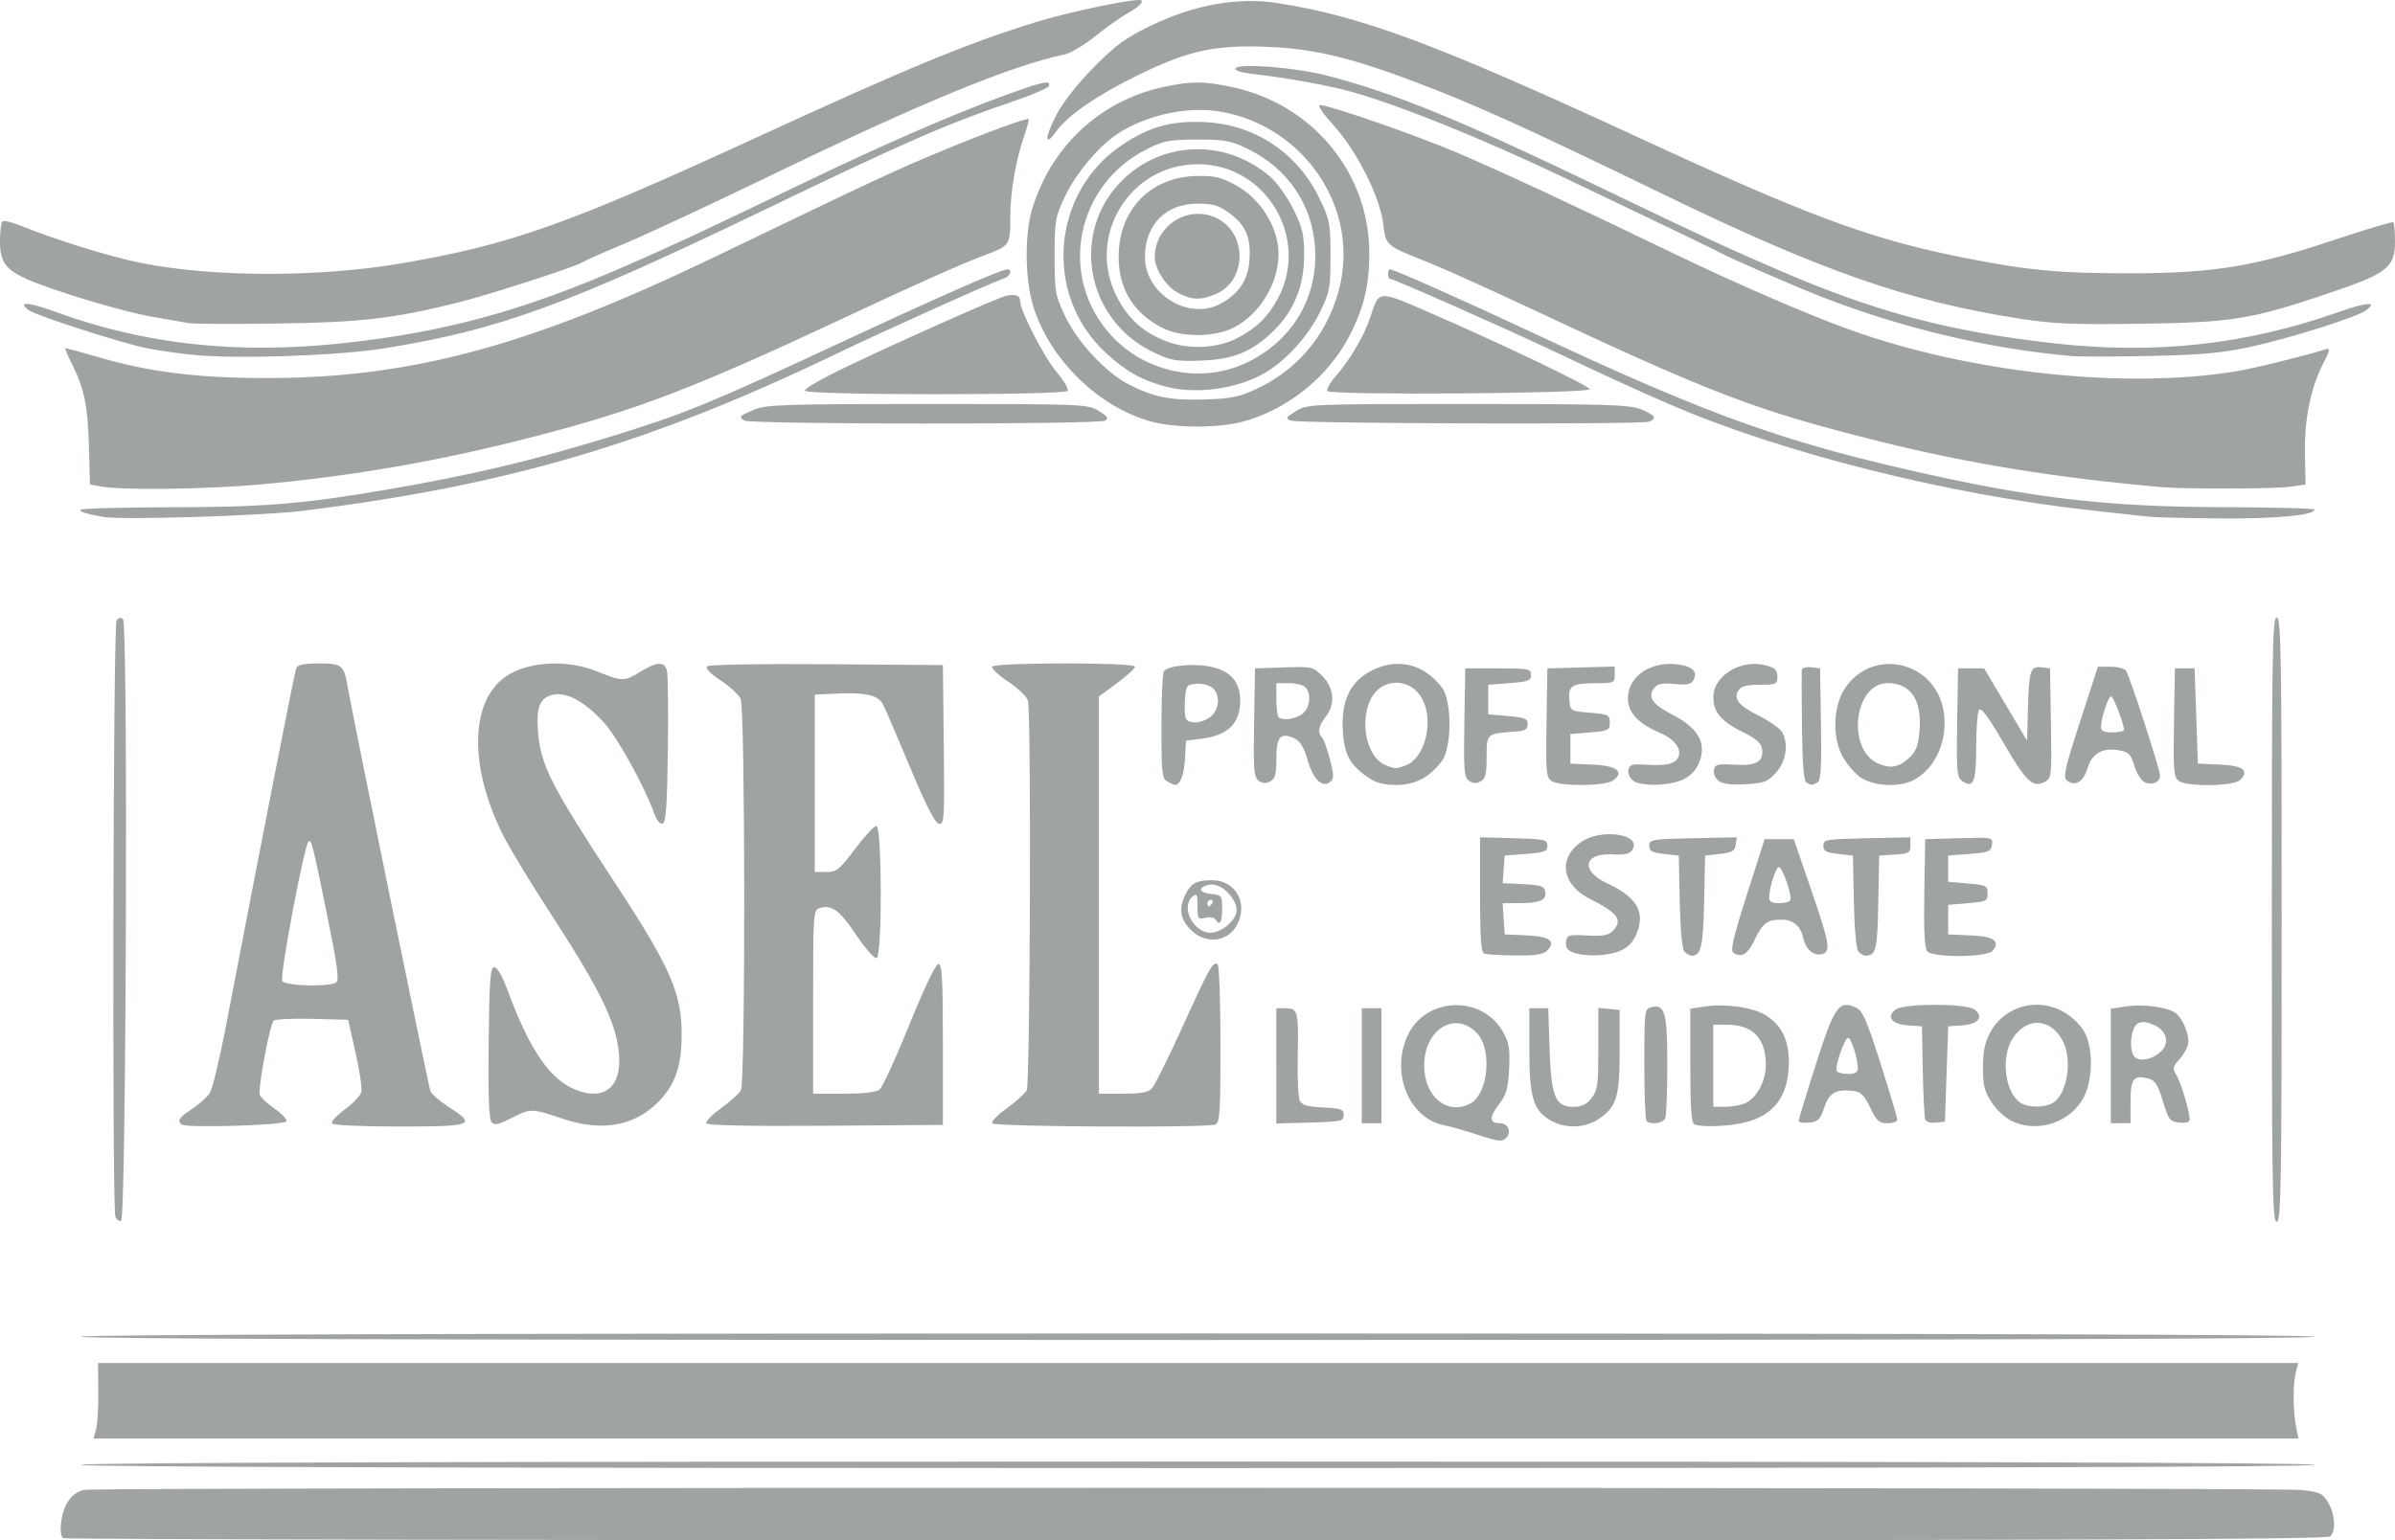 <?xml version="1.0" encoding="UTF-8" standalone="no"?>
<!-- Created with Inkscape (http://www.inkscape.org/) -->

<svg
   xmlns:dc="http://purl.org/dc/elements/1.1/"
   xmlns:cc="http://creativecommons.org/ns#"
   xmlns:rdf="http://www.w3.org/1999/02/22-rdf-syntax-ns#"
   xmlns:svg="http://www.w3.org/2000/svg"
   xmlns="http://www.w3.org/2000/svg"
   xmlns:sodipodi="http://sodipodi.sourceforge.net/DTD/sodipodi-0.dtd"
   xmlns:inkscape="http://www.inkscape.org/namespaces/inkscape"
   id="svg5802"
   version="1.1"
   inkscape:version="0.91 r13725"
   width="729"
   height="469"
   viewBox="0 0 729 469"
   sodipodi:docname="asel.svg">
  <defs
     id="defs5806" />
  <sodipodi:namedview
     pagecolor="#ffffff"
     bordercolor="#666666"
     borderopacity="1"
     objecttolerance="10"
     gridtolerance="10"
     guidetolerance="10"
     inkscape:pageopacity="0"
     inkscape:pageshadow="2"
     inkscape:window-width="1920"
     inkscape:window-height="1017"
     id="namedview5804"
     showgrid="false"
     fit-margin-top="0"
     fit-margin-left="0"
     fit-margin-right="0"
     fit-margin-bottom="0"
     inkscape:zoom="0.5"
     inkscape:cx="1157.5803"
     inkscape:cy="301.86947"
     inkscape:window-x="-8"
     inkscape:window-y="-8"
     inkscape:window-maximized="1"
     inkscape:current-layer="svg5802" />
  <path
     style="fill:#a0a3a4"
     d="m 19.167,468.333 c -1.376,-1.376 -0.594,-7.715 1.338,-10.841 1.318,-2.133 3.074,-3.458 5.125,-3.868 4.174,-0.835 666.84,-0.806 674.832,0.03 5.605,0.586 6.451,0.976 8.143,3.75 2.141,3.511 2.482,8.61 0.696,10.396 -0.929,0.929 -79.007,1.2 -345.333,1.2 -189.273,0 -344.433,-0.3 -344.8,-0.667 z M 24.5,446 c 0,-0.665 114,-1 340,-1 226,0 340,0.335 340,1 0,0.665 -114,1 -340,1 -226,0 -340,-0.335 -340,-1 z m 4.731,-10.75 c 0.423,-1.512 0.732,-6.688 0.687,-11.5 l -0.083,-8.75 334.852,0 334.852,0 -0.712,2.75 c -0.918,3.544 -0.902,11.711 0.033,16.5 l 0.732,3.75 -335.564,0 -335.564,0 0.769,-2.75 z M 24.5,407 c 0,-0.665 114,-1 340,-1 226,0 340,0.335 340,1 0,0.665 -114,1 -340,1 -226,0 -340,-0.335 -340,-1 z M 35.123,370.461 c -1.038,-2.704 -0.696,-179.798 0.35,-181.452 0.657,-1.039 1.261,-1.174 1.99,-0.445 1.535,1.535 0.951,182.631 -0.59,183.145 -0.62,0.207 -1.407,-0.355 -1.75,-1.248 z M 691.5,280 c 0,-81.111 0.178,-92 1.5,-92 1.322,0 1.5,10.889 1.5,92 0,81.111 -0.178,92 -1.5,92 -1.322,0 -1.5,-10.889 -1.5,-92 z m -241.5,65.586 c -3.85,-1.276 -8.5,-2.6 -10.334,-2.944 -10.717,-2.009 -16.436,-15.844 -11.26,-27.24 5.405,-11.903 22.669,-12.62 29.082,-1.209 1.864,3.316 2.164,5.132 1.856,11.225 -0.308,6.091 -0.82,7.863 -3.161,10.932 -2.959,3.879 -2.831,5.651 0.407,5.651 2.518,0 3.604,2.738 1.796,4.53 -1.177,1.167 -2.444,1.025 -8.387,-0.944 z m -2.445,-9.615 c 5.44,-2.911 6.724,-16.383 2.037,-21.372 -6.595,-7.02 -16.092,-1.234 -16.092,9.804 0,9.539 7.032,15.326 14.055,11.568 z m -392.364,6.387 c -1.273,-1.273 -0.714,-2.077 3.285,-4.723 2.187,-1.447 4.619,-3.644 5.406,-4.883 0.786,-1.239 3.025,-10.577 4.975,-20.752 10.362,-54.074 20.784,-107.203 21.287,-108.512 0.422,-1.101 2.223,-1.488 6.929,-1.488 6.999,0 7.657,0.527 8.731,7 1.243,7.495 24.599,121.597 25.218,123.203 0.361,0.937 2.867,3.121 5.568,4.854 8.573,5.501 7.456,5.943 -15.03,5.943 -11.487,0 -20.189,-0.402 -20.527,-0.948 -0.322,-0.521 1.447,-2.434 3.932,-4.25 2.485,-1.816 4.744,-4.202 5.022,-5.302 0.277,-1.1 -0.516,-6.5 -1.762,-12 l -2.267,-10 -10.893,-0.285 c -5.991,-0.157 -11.278,0.099 -11.748,0.57 -1.224,1.224 -4.895,20.846 -4.226,22.589 0.308,0.802 2.34,2.692 4.516,4.2 2.176,1.508 3.793,3.233 3.593,3.834 -0.406,1.222 -30.833,2.125 -32.008,0.95 z m 47.101,-43.208 c 1.026,-0.651 0.456,-4.922 -2.762,-20.735 -4.343,-21.333 -4.77,-23.008 -5.641,-22.136 -1.352,1.352 -8.714,40.429 -7.978,42.347 0.593,1.545 14.092,1.977 16.382,0.524 z m 47.285,42.443 c -0.767,-0.924 -1.031,-8.494 -0.846,-24.218 0.227,-19.291 0.498,-22.875 1.733,-22.875 0.908,0 2.51,2.835 4.221,7.469 6.103,16.533 11.942,25.524 18.873,29.06 8.744,4.461 14.949,1.174 14.938,-7.914 -0.012,-9.933 -4.806,-20.242 -20.919,-44.983 -5.957,-9.147 -12.451,-19.862 -14.43,-23.811 -10.972,-21.887 -10.014,-42.515 2.288,-49.247 6.948,-3.802 17.697,-4.086 26.184,-0.69 7.946,3.179 8.364,3.182 13.383,0.09 4.982,-3.069 7.3,-3.133 8.013,-0.224 0.303,1.238 0.424,12.113 0.269,24.167 -0.218,16.89 -0.581,22.017 -1.582,22.35 -0.769,0.256 -1.787,-0.933 -2.495,-2.917 -2.987,-8.365 -11.113,-23.087 -15.337,-27.785 -5.671,-6.308 -11.351,-9.447 -15.458,-8.545 -4.123,0.906 -5.246,3.661 -4.641,11.394 0.786,10.048 4.04,16.421 23.529,46.087 16.631,25.315 20.166,33.334 20.189,45.807 0.017,8.862 -1.637,14.422 -5.7,19.169 -7.433,8.684 -17.785,10.932 -30.56,6.637 -9.509,-3.197 -9.64,-3.198 -15.666,-0.144 -4.011,2.032 -5.068,2.231 -5.986,1.125 z m 65.448,0.448 c -0.335,-0.541 1.671,-2.622 4.458,-4.624 2.786,-2.002 5.505,-4.46 6.042,-5.462 1.388,-2.594 1.313,-116.126 -0.079,-119.157 -0.58,-1.263 -3.332,-3.797 -6.116,-5.631 -3.115,-2.052 -4.704,-3.691 -4.132,-4.263 0.547,-0.547 15.503,-0.821 36.366,-0.666 l 35.437,0.263 0.268,24.327 c 0.25,22.71 0.152,24.304 -1.482,23.99 -1.217,-0.234 -3.904,-5.509 -8.828,-17.327 -3.893,-9.344 -7.619,-17.983 -8.28,-19.197 -1.45,-2.662 -5.376,-3.521 -14.178,-3.102 l -6.5,0.309 0,27 0,27 3.496,0 c 3.161,0 3.999,-0.67 8.749,-7 2.89,-3.85 5.817,-7 6.504,-7 1.749,0 1.819,39.644 0.071,40.226 -0.649,0.216 -3.452,-2.976 -6.231,-7.093 -5.107,-7.568 -7.452,-9.288 -11.09,-8.133 -1.937,0.615 -2,1.513 -2,28.567 l 0,27.933 9.309,0 c 5.925,0 9.892,-0.454 10.914,-1.25 0.883,-0.688 4.967,-9.575 9.077,-19.75 4.568,-11.31 8.002,-18.5 8.836,-18.5 1.115,0 1.364,4.471 1.364,24.5 l 0,24.5 -35.683,0.263 c -22.623,0.166 -35.906,-0.098 -36.292,-0.722 z m 86.992,-0.013 c -0.33,-0.534 1.679,-2.61 4.465,-4.611 2.786,-2.002 5.505,-4.46 6.042,-5.462 1.048,-1.958 1.396,-114.786 0.366,-118.627 -0.32,-1.195 -3.031,-3.798 -6.024,-5.785 -2.993,-1.987 -5.173,-4.047 -4.845,-4.578 0.803,-1.3 43.478,-1.296 43.478,0.003 0,0.533 -2.475,2.797 -5.5,5.032 l -5.5,4.063 0,60.468 0,60.468 7.345,0 c 5.74,0 7.682,-0.382 8.889,-1.75 0.849,-0.963 5.017,-9.4 9.262,-18.75 8.141,-17.933 9.194,-19.81 10.617,-18.93 0.488,0.301 0.887,11.273 0.887,24.382 0,20.811 -0.201,23.911 -1.582,24.441 -2.717,1.042 -67.245,0.696 -67.901,-0.365 z m 169.672,-1.054 c -5.05,-3.079 -6.19,-7.028 -6.19,-21.442 l 0,-12.532 2.879,0 2.879,0 0.411,12.356 c 0.487,14.638 1.728,17.644 7.281,17.644 2.487,0 3.963,-0.71 5.477,-2.635 1.844,-2.345 2.073,-4.004 2.073,-15.063 l 0,-12.428 3.25,0.313 3.25,0.313 -0.008,12.5 c -0.009,14.118 -0.904,17.02 -6.39,20.713 -4.3,2.895 -10.418,3.002 -14.912,0.262 z m 44.06,1.363 c -0.933,-0.376 -1.25,-4.911 -1.25,-17.86 l 0,-17.355 4.506,-0.676 c 6.161,-0.924 14.47,0.252 18.319,2.593 4.891,2.974 7.167,7.494 7.171,14.242 0.007,10.486 -4.601,16.609 -14.016,18.629 -5.201,1.115 -12.499,1.327 -14.73,0.427 z m 15.184,-6.313 c 3.582,-1.362 6.557,-6.68 6.562,-11.728 0.007,-8.205 -3.968,-12.297 -11.947,-12.297 l -4.05,0 0,12.5 0,12.5 3.435,0 c 1.889,0 4.589,-0.439 6,-0.975 z m 82.016,5.568 c -4.112,-1.791 -8.226,-6.879 -9.031,-11.169 -0.363,-1.934 -0.459,-5.939 -0.213,-8.898 1.331,-16.046 20.508,-21.286 30.171,-8.244 3.216,4.341 3.438,14.877 0.436,20.718 -3.866,7.521 -13.592,10.978 -21.363,7.593 z m 11.7,-5.674 c 4.747,-2.541 6.386,-13.887 2.845,-19.694 -3.838,-6.294 -10.573,-6.409 -14.746,-0.25 -3.907,5.766 -2.495,17.036 2.5,19.945 2.312,1.346 6.884,1.346 9.4,-3.8e-4 z M 388.5,324.535 l 0,-17.535 2.883,0 c 3.693,0 3.917,0.935 3.623,15.115 -0.13,6.262 0.158,12.151 0.639,13.088 0.653,1.272 2.454,1.778 7.115,2 5.474,0.261 6.24,0.543 6.24,2.297 0,1.851 -0.762,2.021 -10.25,2.285 l -10.25,0.285 0,-17.535 z M 414.5,324.5 l 0,-17.5 3,0 3,0 0,17.5 0,17.5 -3,0 -3,0 0,-17.5 z m 86.667,16.833 c -0.367,-0.367 -0.667,-8.189 -0.667,-17.383 0,-15.924 0.096,-16.742 2.018,-17.244 4.259,-1.114 4.982,1.397 4.982,17.284 0,8.166 -0.273,15.559 -0.607,16.429 -0.604,1.573 -4.453,2.188 -5.726,0.915 z m 46.315,-0.02 c -0.01,-0.447 2.338,-8.18 5.217,-17.184 5.68,-17.762 7.049,-19.705 12.22,-17.349 2.025,0.923 3.246,3.7 7.5,17.061 2.795,8.777 5.081,16.453 5.081,17.058 0,0.605 -1.341,1.1 -2.981,1.1 -2.571,0 -3.293,-0.653 -5.25,-4.75 -1.827,-3.823 -2.829,-4.814 -5.14,-5.078 -5.356,-0.612 -7.366,0.538 -8.872,5.076 -1.222,3.682 -1.836,4.294 -4.584,4.565 -1.745,0.172 -3.181,-0.053 -3.191,-0.5 z m 18.013,-16.063 c -0.009,-2.909 -2.03,-9.25 -2.947,-9.25 -1.108,0 -4.182,8.972 -3.47,10.125 0.297,0.481 1.864,0.875 3.482,0.875 2.136,0 2.939,-0.479 2.935,-1.75 z m 20.511,15.567 c -0.266,-0.724 -0.601,-7.392 -0.744,-14.817 l -0.261,-13.5 -4.304,-0.31 c -4.912,-0.354 -6.654,-2.65 -3.667,-4.834 2.573,-1.881 21.37,-1.881 23.943,0 2.987,2.184 1.245,4.481 -3.667,4.834 L 593,312.5 l -0.5,14.5 -0.5,14.5 -2.756,0.317 c -1.615,0.186 -2.956,-0.228 -3.239,-1 z m 56.494,-16.256 0,-17.439 4.546,-0.682 c 4.948,-0.742 11.563,0.012 14.664,1.672 2.553,1.366 5.06,7.434 4.219,10.211 -0.362,1.197 -1.604,3.208 -2.758,4.469 -1.853,2.024 -1.939,2.548 -0.735,4.477 1.369,2.193 4.029,11.085 4.052,13.544 0.008,0.873 -1.036,1.208 -3.112,1 -2.888,-0.29 -3.268,-0.784 -5.033,-6.553 -1.538,-5.028 -2.387,-6.359 -4.374,-6.858 -4.596,-1.153 -5.469,-0.025 -5.469,7.066 l 0,6.531 -3,0 -3,0 0,-17.439 z m 15.381,-4.533 c 2.663,-2.613 1.488,-6.425 -2.487,-8.072 -2.196,-0.91 -3.618,-0.992 -4.763,-0.275 -2.023,1.266 -2.705,7.923 -1.02,9.953 1.517,1.828 5.572,1.041 8.27,-1.606 z M 451.75,290.338 c -0.933,-0.376 -1.25,-4.93 -1.25,-17.956 l 0,-17.452 10.25,0.285 c 9.488,0.264 10.25,0.434 10.25,2.285 0,1.744 -0.833,2.064 -6.5,2.5 l -6.5,0.5 -0.305,4.201 -0.305,4.201 6.295,0.299 c 5.233,0.249 6.356,0.616 6.653,2.179 0.503,2.639 -1.507,3.587 -7.643,3.605 l -5.305,0.015 0.305,4.75 0.305,4.75 6.66,0.294 c 7.108,0.313 9.097,1.807 6.226,4.677 -1.138,1.138 -3.621,1.509 -9.708,1.45 -4.498,-0.043 -8.741,-0.306 -9.429,-0.583 z m 26.93,-0.395 c -1.644,-0.659 -2.227,-1.588 -2,-3.187 0.299,-2.104 0.732,-2.233 6.409,-1.917 4.67,0.26 6.476,-0.048 7.75,-1.321 3.275,-3.275 1.691,-5.522 -6.944,-9.848 -8.594,-4.305 -9.754,-12.49 -2.465,-17.402 6.102,-4.112 18.319,-2.24 15.492,2.374 -0.838,1.367 -2.19,1.7 -6.074,1.494 -8.912,-0.473 -9.875,5.005 -1.56,8.87 9.028,4.197 11.608,8.717 8.805,15.426 -1.052,2.518 -2.6,4.091 -5.025,5.104 -3.905,1.631 -10.845,1.828 -14.388,0.407 z m 33.972,-0.26 c -0.642,-0.774 -1.208,-7.062 -1.372,-15.25 L 511,260.5 l -4.5,-0.5 c -3.667,-0.407 -4.5,-0.87 -4.5,-2.5 0,-1.886 0.76,-2.016 13.323,-2.28 l 13.323,-0.28 -0.323,2.28 c -0.269,1.895 -1.083,2.364 -4.823,2.78 l -4.5,0.5 -0.279,13.933 c -0.272,13.572 -0.945,16.567 -3.721,16.567 -0.69,0 -1.747,-0.593 -2.348,-1.317 z m 15.019,0.458 c -1.059,-0.682 -0.233,-4.296 4.056,-17.749 l 5.386,-16.892 4.444,0 4.444,0 5.154,15 c 5.638,16.408 6.127,18.986 3.773,19.889 -2.463,0.945 -5.202,-1.084 -5.928,-4.391 -0.906,-4.124 -3.045,-6.001 -6.821,-5.983 -4.292,0.021 -5.65,1.052 -8.096,6.147 -2.103,4.381 -3.98,5.545 -6.412,3.978 z m 17.252,-16.016 c 0.713,-1.153 -2.362,-10.125 -3.47,-10.125 -0.918,0 -2.938,6.341 -2.947,9.25 -0.004,1.271 0.799,1.75 2.935,1.75 1.618,0 3.184,-0.394 3.482,-0.875 z m 20.729,15.558 c -0.642,-0.774 -1.208,-7.062 -1.372,-15.25 L 564,260.5 l -4.5,-0.5 c -3.667,-0.407 -4.5,-0.87 -4.5,-2.5 0,-1.885 0.76,-2.016 13.25,-2.279 l 13.25,-0.279 0,2.474 c 0,2.242 -0.445,2.503 -4.75,2.779 l -4.75,0.305 -0.279,14.459 c -0.275,14.271 -0.686,15.983 -3.849,16.026 -0.62,0.008 -1.619,-0.577 -2.221,-1.302 z m 20.945,-0.066 c -0.787,-0.948 -1.061,-6.529 -0.872,-17.75 L 586,255.5 l 10.324,-0.286 c 10.252,-0.284 10.322,-0.27 10,2 -0.291,2.051 -0.991,2.337 -6.824,2.786 l -6.5,0.5 0,4 0,4 6,0.5 c 5.6,0.467 6,0.667 6,3 0,2.333 -0.4,2.533 -6,3 l -6,0.5 0,4.5 0,4.5 6.799,0.297 c 7.148,0.312 9.165,1.734 6.69,4.716 -1.697,2.044 -18.21,2.131 -19.892,0.104 z M 362.423,283.077 c -3.267,-3.267 -3.715,-6.645 -1.46,-11.005 1.668,-3.226 3.326,-4.072 7.984,-4.072 6.738,0 10.721,6.27 8.047,12.669 -2.544,6.089 -9.706,7.272 -14.571,2.408 z m 11.431,-1.529 c 3.017,-2.796 3.325,-5.134 1.095,-8.318 -2.086,-2.978 -5.101,-4.476 -7.486,-3.718 -3,0.952 -2.339,2.325 1.288,2.675 3.108,0.3 3.25,0.5 3.25,4.562 0,4.175 -0.731,5.305 -2.05,3.17 -0.367,-0.595 -1.744,-0.811 -3.059,-0.481 -2.233,0.56 -2.391,0.326 -2.391,-3.541 0,-3.568 -0.208,-3.969 -1.5,-2.897 -3.748,3.111 0.217,11 5.528,11 1.474,0 3.87,-1.104 5.326,-2.452 z m -4.854,-6.548 c 0.34,-0.55 0.141,-1 -0.441,-1 -0.582,0 -1.059,0.45 -1.059,1 0,0.55 0.198,1 0.441,1 0.243,0 0.719,-0.45 1.059,-1 z m -13.75,-37.08 c -1.55,-0.903 -1.748,-2.812 -1.735,-16.72 0.008,-8.635 0.346,-16.194 0.75,-16.798 1.137,-1.7 8.469,-2.485 13.841,-1.481 6.328,1.182 9.394,4.581 9.394,10.412 0,6.998 -3.739,10.619 -12,11.621 l -4.5,0.546 -0.31,5.47 c -0.283,5.002 -1.461,8.078 -3.063,8 -0.345,-0.017 -1.415,-0.489 -2.378,-1.05 z m 13.264,-19.73 c 2.78,-2.251 2.973,-6.994 0.361,-8.906 -1.031,-0.755 -3.225,-1.24 -4.875,-1.078 -2.774,0.272 -3.024,0.623 -3.313,4.658 -0.172,2.4 -0.074,4.988 0.219,5.75 0.75,1.956 4.959,1.721 7.609,-0.425 z m 14.598,19.516 c -1.456,-1.065 -1.63,-3.278 -1.388,-17.711 l 0.276,-16.494 8.787,-0.289 c 8.574,-0.282 8.859,-0.218 11.75,2.673 3.579,3.579 3.967,8.57 0.963,12.389 -2.172,2.761 -2.521,4.789 -1.08,6.277 0.506,0.522 1.584,3.521 2.396,6.664 1.227,4.748 1.251,5.901 0.144,6.819 -2.417,2.006 -5.202,-0.635 -6.927,-6.57 -1.156,-3.978 -2.288,-5.851 -4.008,-6.635 -4.258,-1.94 -5.524,-0.541 -5.524,6.104 0,4.824 -0.364,6.191 -1.862,6.993 -1.297,0.694 -2.366,0.627 -3.526,-0.22 z m 13.165,-20.262 c 2.449,-1.715 3.012,-6.254 1.023,-8.243 -0.66,-0.66 -2.91,-1.2 -5,-1.2 l -3.8,0 0,4.833 c 0,2.658 0.3,5.133 0.667,5.5 1.172,1.172 4.818,0.716 7.111,-0.89 z m 20.212,19.307 c -5.662,-3.853 -7.391,-7.086 -7.772,-14.532 -0.461,-9.006 2.315,-14.706 8.782,-18.033 7.845,-4.037 16.023,-2.053 21.438,5.2 3.021,4.046 3.002,18.2 -0.03,22.292 -3.678,4.964 -8.158,7.323 -13.908,7.323 -3.751,0 -6.128,-0.628 -8.51,-2.25 z m 11.445,-3.725 c 5.772,-2.195 8.563,-13.262 5.055,-20.045 -3.664,-7.085 -13.015,-6.755 -16.074,0.568 -3.064,7.334 -0.596,17.237 4.841,19.423 2.959,1.19 3.185,1.192 6.178,0.054 z m 19.178,4.681 c -1.456,-1.065 -1.63,-3.278 -1.388,-17.711 l 0.276,-16.494 10,0 c 9.333,0 10,0.133 10,2 0,1.744 -0.833,2.064 -6.5,2.5 l -6.5,0.5 0,4.5 0,4.5 6,0.5 c 5.167,0.431 6,0.778 6,2.5 0,1.622 -0.756,2.05 -4,2.267 -8.508,0.567 -8.5,0.56 -8.5,7.717 0,5.263 -0.342,6.629 -1.862,7.442 -1.297,0.694 -2.366,0.627 -3.526,-0.22 z m 25.053,0.039 c -1.523,-1.114 -1.686,-3.118 -1.441,-17.75 l 0.276,-16.494 10.25,-0.285 10.25,-0.285 0,2.535 c 0,2.418 -0.266,2.536 -5.75,2.55 -7.252,0.019 -8.484,0.796 -8.074,5.09 0.323,3.382 0.347,3.397 6.324,3.895 5.6,0.467 6,0.667 6,3 0,2.333 -0.4,2.533 -6,3 l -6,0.5 0,4.5 0,4.5 6.799,0.297 c 7.387,0.322 9.785,2.206 6.172,4.848 -2.41,1.762 -16.431,1.837 -18.806,0.1 z m 24.917,-0.061 c -0.995,-0.728 -1.628,-2.181 -1.416,-3.25 0.331,-1.668 1.094,-1.888 5.548,-1.597 6.049,0.394 8.873,-0.319 9.689,-2.447 0.987,-2.571 -1.313,-5.422 -5.992,-7.427 -6.28,-2.692 -9.412,-6.114 -9.412,-10.282 0,-6.757 6.958,-11.486 15.261,-10.372 4.454,0.597 6.063,2.218 4.711,4.745 -0.699,1.307 -1.919,1.562 -5.719,1.197 -3.581,-0.344 -5.165,-0.061 -6.124,1.095 -2.296,2.766 -0.793,5.064 5.378,8.225 7.786,3.988 10.465,8.568 8.331,14.242 -0.933,2.481 -2.525,4.26 -4.862,5.436 -4.105,2.065 -12.826,2.312 -15.393,0.435 z m 26.059,0.078 c -1.033,-0.775 -1.69,-2.253 -1.48,-3.328 0.334,-1.703 1.099,-1.894 6.414,-1.597 6.661,0.372 8.838,-0.94 8.251,-4.971 -0.23,-1.58 -1.937,-3.039 -5.765,-4.929 -6.667,-3.291 -9.061,-6.099 -9.061,-10.625 0,-6.743 8.641,-11.852 16.32,-9.649 2.461,0.706 3.18,1.466 3.18,3.365 0,2.299 -0.338,2.454 -5.38,2.463 -3.852,0.007 -5.672,0.468 -6.409,1.623 -1.696,2.661 -0.124,4.649 6.206,7.844 3.304,1.668 6.475,3.905 7.046,4.972 1.988,3.714 1.223,8.832 -1.83,12.249 -2.557,2.862 -3.56,3.252 -9.25,3.594 -4.413,0.265 -6.955,-0.046 -8.241,-1.01 z m 26.691,0.465 c -0.798,-0.508 -1.221,-5.802 -1.338,-16.735 -0.094,-8.796 -0.131,-16.584 -0.083,-17.308 0.055,-0.832 1.1,-1.2 2.838,-1 l 2.75,0.316 0.275,16.926 c 0.209,12.871 -0.03,17.119 -1,17.735 -1.57,0.997 -1.968,1.004 -3.442,0.066 z m 16.565,-1.485 c -1.869,-1.242 -4.443,-4.279 -5.721,-6.75 -3.053,-5.903 -2.616,-15.246 0.96,-20.529 8.393,-12.402 27.136,-8.215 29.901,6.679 1.624,8.749 -2.249,17.847 -9.108,21.394 -4.363,2.256 -12.013,1.877 -16.033,-0.794 z m 15.035,-6.3 c 1.892,-1.83 2.528,-3.661 2.859,-8.237 0.667,-9.223 -2.744,-14.204 -9.726,-14.204 -10.234,0 -12.597,20.276 -2.853,24.485 3.895,1.683 6.415,1.153 9.72,-2.044 z m 15.638,7.234 c -1.404,-1.027 -1.586,-3.41 -1.347,-17.681 L 596,203.5 l 3.967,0 3.967,0 6.533,11 6.533,11 0.25,-9 c 0.347,-12.52 0.704,-13.697 4.035,-13.313 l 2.715,0.313 0.274,16.702 c 0.262,15.989 0.186,16.749 -1.788,17.805 -3.7,1.98 -5.723,0.103 -12.545,-11.645 -4.729,-8.144 -6.958,-11.154 -7.559,-10.206 -0.468,0.739 -0.859,5.908 -0.867,11.487 -0.016,10.654 -0.892,12.63 -4.444,10.033 z m 32.069,-0.032 c -1.243,-0.979 -0.669,-3.559 3.985,-17.894 l 5.438,-16.75 3.909,0 c 2.15,0 4.257,0.562 4.683,1.25 1.222,1.976 10.327,30.068 10.336,31.893 0.011,2.097 -2.62,3.126 -4.888,1.912 -0.963,-0.516 -2.293,-2.746 -2.956,-4.956 -1.012,-3.378 -1.719,-4.116 -4.436,-4.625 -5.152,-0.966 -8.425,0.839 -9.792,5.4 -1.26,4.204 -3.796,5.727 -6.279,3.771 z M 646.5,222.178 c 0,-1.808 -3.237,-10.178 -3.936,-10.178 -0.833,0 -3.064,6.819 -3.064,9.366 0,1.201 0.928,1.634 3.5,1.634 1.925,0 3.5,-0.37 3.5,-0.822 z m 16.665,15.566 c -1.523,-1.114 -1.686,-3.118 -1.441,-17.75 L 662,203.5 l 3,0 3,0 0.5,14.5 0.5,14.5 6.66,0.294 c 7.108,0.313 9.097,1.807 6.226,4.677 -1.944,1.944 -16.152,2.152 -18.721,0.273 z M 31.5,157.4 c -5.543,-1.019 -7,-1.471 -6.999,-2.169 3.3e-4,-0.402 12.488,-0.754 27.75,-0.781 28.463,-0.051 40.167,-1.019 65.881,-5.447 25.421,-4.377 43.1,-8.546 66.368,-15.649 23.421,-7.15 30.837,-10.172 72,-29.342 29.701,-13.832 48.324,-22.011 50.116,-22.011 1.587,0 0.928,2.047 -0.866,2.69 -4.878,1.749 -36.796,16.124 -51.653,23.263 C 197.557,135.12 153.993,147.912 92,155.549 c -12.342,1.52 -55.171,2.831 -60.5,1.851 z m 622.5,-0.074 c -1.65,-0.206 -9.3,-1.053 -17,-1.882 -43.549,-4.691 -94.886,-17.596 -129,-32.428 -10.791,-4.692 -15.92,-7.044 -36,-16.511 -15.263,-7.196 -47.609,-21.505 -48.611,-21.505 -0.489,0 -0.889,-0.675 -0.889,-1.5 0,-0.825 0.254,-1.5 0.564,-1.5 1.197,0 21.948,9.227 44.436,19.758 53.886,25.234 76.638,33.31 121.5,43.13 32.086,7.023 54.192,9.438 87.249,9.532 15.537,0.044 28.249,0.38 28.25,0.747 0.003,1.722 -11.774,2.819 -28.798,2.683 C 665.415,157.768 655.65,157.532 654,157.326 Z m -623.307,-9.208 -3.307,-0.618 -0.334,-12 c -0.34,-12.218 -1.491,-17.54 -5.485,-25.369 -1.159,-2.272 -1.883,-4.131 -1.608,-4.131 0.275,0 5.187,1.354 10.915,3.01 14.608,4.221 29.238,6.04 49.096,6.103 44.642,0.143 80.757,-9.538 137.53,-36.866 50.576,-24.345 54.209,-26.041 69,-32.213 13.017,-5.432 26.12,-10.247 26.594,-9.773 0.175,0.175 -0.38,2.325 -1.232,4.778 -2.69,7.746 -4.327,17.201 -4.345,25.089 -0.02,8.614 -0.075,8.696 -8.017,11.658 -6.81,2.54 -20.235,8.535 -42.968,19.185 C 211.161,118.228 193.818,124.865 162.5,132.957 c -28.453,7.351 -54.284,11.875 -82.937,14.524 -16.218,1.499 -42.433,1.841 -48.87,0.638 z M 658,148.317 c -31.295,-2.714 -58.867,-7.172 -85.5,-13.822 -37.869,-9.456 -50.749,-14.351 -106.061,-40.308 -12.959,-6.081 -27.079,-12.454 -31.378,-14.162 -13.41,-5.327 -13.229,-5.175 -14.008,-11.738 -0.981,-8.27 -7.989,-22.258 -15.049,-30.036 -3.37,-3.713 -5.062,-6.25 -4.169,-6.25 2.833,0 29.16,9.144 41.664,14.472 13.363,5.693 34.837,15.69 65.5,30.492 19.246,9.291 41.309,18.856 54.027,23.421 36.624,13.148 83.529,18.214 117.473,12.689 5.41,-0.881 20.186,-4.5 27.311,-6.691 1.593,-0.49 1.501,0.055 -0.762,4.521 -3.797,7.493 -5.692,17.038 -5.46,27.497 l 0.202,9.099 -4.395,0.676 C 692.954,148.859 665.385,148.957 658,148.317 Z M 350.605,128.417 c -16.115,-4.334 -31.094,-18.932 -36.119,-35.201 -2.477,-8.021 -2.658,-21.565 -0.39,-29.285 5.636,-19.189 20.824,-33.37 40.118,-37.459 8.546,-1.811 12.049,-1.805 20.787,0.038 24.267,5.118 41.535,25.778 41.78,49.989 0.102,10.07 -1.561,17.143 -6.075,25.842 -6.515,12.556 -19.054,22.56 -32.747,26.126 -7.287,1.898 -20.195,1.874 -27.354,-0.051 z m 32.266,-10.21 c 12.951,-6.06 22.217,-17.918 25.206,-32.254 4.954,-23.757 -11.644,-47.497 -36.296,-51.915 -9.934,-1.78 -22.217,0.766 -31.28,6.483 -5.748,3.626 -12.922,12.093 -16.315,19.256 -3.006,6.345 -3.185,7.371 -3.185,18.223 0,10.879 0.174,11.867 3.222,18.302 3.71,7.833 12.449,17.209 19.324,20.732 7.598,3.894 12.812,4.934 23.067,4.598 8.28,-0.271 10.533,-0.745 16.259,-3.425 z m -28.371,-0.581 c -7.276,-2.003 -11.909,-4.648 -17.964,-10.253 -19.037,-17.625 -16.528,-48.862 5.084,-63.294 8.347,-5.574 15.143,-7.421 25.334,-6.886 15.267,0.801 28.217,9.558 34.853,23.566 2.965,6.26 3.192,7.49 3.177,17.241 -0.015,9.746 -0.245,10.969 -3.197,17.031 -3.5,7.188 -10.312,14.727 -16.673,18.454 -8.543,5.005 -21.237,6.722 -30.614,4.141 z m 24.41,-6.957 c 14.215,-6.508 22.35,-19.917 21.368,-35.221 -0.844,-13.156 -8.254,-24.098 -20.333,-30.029 -5.303,-2.604 -6.973,-2.919 -15.446,-2.919 -8.326,0 -10.188,0.338 -15.068,2.734 -21.933,10.772 -27.557,38.786 -11.381,56.691 10.298,11.399 27.172,15.01 40.859,8.744 z m -27.933,-3.471 c -20.462,-9.849 -25.282,-36.394 -9.478,-52.199 12.337,-12.337 31.911,-12.797 45.275,-1.063 2.026,1.779 5.15,6.212 6.941,9.851 2.815,5.719 3.254,7.641 3.235,14.164 -0.027,9.236 -3.139,16.806 -9.41,22.892 -6.523,6.331 -12.098,8.594 -22.041,8.95 -7.669,0.274 -9.089,0.021 -14.522,-2.595 z m 25.401,-4.137 c 5.918,-3.019 9.45,-6.413 12.492,-12.001 9.996,-18.366 -3.396,-41.06 -24.23,-41.06 -20.787,0 -34.161,21.968 -24.641,40.472 3.524,6.85 8.372,11.077 15.705,13.694 6.412,2.288 14.913,1.834 20.674,-1.105 z m -22.341,-3.118 c -8.954,-4.466 -13.537,-11.845 -13.537,-21.791 0,-14.377 9.801,-24.414 24,-24.577 5.495,-0.063 7.351,0.404 12,3.018 6.417,3.609 11.375,10.755 12.454,17.95 1.441,9.607 -4.744,20.998 -13.773,25.369 -5.74,2.779 -15.608,2.793 -21.144,0.032 z m 17.262,-7.354 c 5.594,-2.922 8.499,-7.143 8.99,-13.062 0.586,-7.063 -1.047,-10.977 -6.109,-14.644 -3.263,-2.363 -4.994,-2.883 -9.598,-2.883 -9.745,0 -16.082,6.404 -16.082,16.253 0,11.146 13.118,19.394 22.8,14.336 z m -12.738,-3.417 c -3.668,-1.967 -7.062,-7.224 -7.062,-10.939 0,-9.711 10.493,-16.133 19.094,-11.685 9.215,4.765 8.853,19.069 -0.584,23.012 -4.57,1.909 -7.341,1.816 -11.449,-0.387 z M 226.529,128.039 c -1.801,-1.139 -1.536,-1.411 3.343,-3.434 3.374,-1.399 10.129,-1.605 52.5,-1.601 47.514,0.004 48.706,0.051 52.046,2.087 2.672,1.629 3.108,2.279 2,2.981 -1.908,1.207 -107.978,1.176 -109.889,-0.033 z m 166.471,0.035 c -1.827,-0.718 -1.698,-0.971 1.5,-2.926 3.45,-2.11 4.197,-2.14 52.23,-2.144 42.45,-0.003 49.248,0.204 52.75,1.605 4.288,1.716 4.99,2.805 2.438,3.784 -2.351,0.902 -106.587,0.596 -108.918,-0.319 z m -148.006,-9.084 c -0.354,-0.572 5.363,-3.856 13.191,-7.576 18.092,-8.598 46.413,-21.163 48.315,-21.436 2.877,-0.413 4,0.033 4,1.587 0,3.036 7.141,16.973 11.105,21.674 2.207,2.618 3.735,5.21 3.395,5.76 -0.852,1.379 -79.154,1.369 -80.007,-0.01 z m 159.05,0.082 c -0.323,-0.523 0.714,-2.441 2.307,-4.261 4.551,-5.204 8.937,-12.642 10.735,-18.205 2.685,-8.306 2.291,-8.268 17.425,-1.709 22.286,9.657 49.221,22.538 49.359,23.604 0.173,1.334 -79.005,1.9 -79.826,0.571 z M 59,108.07 c -4.4,-0.436 -10.7,-1.326 -14,-1.978 -7.672,-1.515 -33.918,-9.947 -36.235,-11.64 -3.704,-2.709 -0.084,-2.516 7.911,0.42 27.145,9.971 55.36,13.082 87.467,9.644 31.18,-3.339 54.846,-9.796 86.357,-23.562 14.938,-6.526 21.727,-9.699 56.5,-26.412 21.689,-10.424 42.7,-19.559 57.522,-25.01 12.863,-4.73 15.404,-5.31 14.756,-3.365 -0.214,0.642 -5.314,2.83 -11.333,4.861 -19.423,6.556 -32.427,12.229 -74.444,32.474 -61.012,29.398 -81.133,36.767 -116,42.486 -13.985,2.294 -45.161,3.403 -58.5,2.081 z m 571.5,0.334 C 605.195,106.172 578.897,99.915 554,90.2 546.957,87.452 526.178,78.421 523.9,77.118 522.168,76.127 507.127,68.879 476.5,54.278 451.559,42.388 427.072,32.458 412,28.121 c -7.037,-2.025 -20.053,-4.4 -30.763,-5.615 -3.705,-0.42 -5.528,-1.035 -5.103,-1.722 1.005,-1.627 18.51,-0.216 27.867,2.246 21,5.525 40.114,13.339 82.5,33.725 31.981,15.382 39.406,18.827 55.5,25.754 29.135,12.54 51.255,18.402 83,21.998 30.911,3.502 58.627,0.467 86.852,-9.508 8.551,-3.022 12.068,-3.243 8.35,-0.524 -2.892,2.114 -23.282,8.558 -35.203,11.125 -8.801,1.895 -14.899,2.452 -30.5,2.784 -10.725,0.229 -21.525,0.237 -24,0.019 z M 57.5,98.395 C 56.125,98.153 51.032,97.261 46.181,96.414 37.152,94.838 16.343,88.588 8.345,85.05 1.692,82.107 0,79.761 0,73.478 c 0,-2.921 0.319,-5.631 0.709,-6.02 0.39,-0.39 2.64,0.075 5,1.033 10.927,4.433 27.513,9.603 36.938,11.513 C 64.613,84.456 97.067,84.509 122.5,80.136 155.448,74.471 172.815,68.307 230,41.98 276.169,20.724 294.743,13.056 315.5,6.678 324.772,3.829 342.649,0 346.676,0 c 1.997,0 0.503,1.812 -3.221,3.905 -2.225,1.25 -6.765,4.456 -10.089,7.124 -3.324,2.668 -7.467,5.152 -9.205,5.52 C 307.518,20.076 280.691,31.136 234,53.721 216.4,62.234 196.6,71.46 190,74.222 c -6.6,2.763 -12.45,5.36 -13,5.771 -1.53,1.144 -27.977,9.701 -37,11.971 -19.918,5.01 -30.073,6.208 -55.5,6.546 -13.475,0.179 -25.625,0.127 -27,-0.115 z M 614.83,97.035 C 580.877,91.743 554.652,82.614 507,59.5 462.915,38.117 448.421,31.567 429.5,24.476 410.644,17.41 399.637,14.836 385.83,14.266 c -15.911,-0.657 -24.059,1.107 -39.154,8.476 -12.66,6.181 -21.718,12.402 -25.222,17.322 -3.615,5.078 -3.483,1.716 0.208,-5.286 2.021,-3.833 6.457,-9.448 11.391,-14.417 6.721,-6.769 9.67,-8.902 17.514,-12.674 13.015,-6.258 26.305,-8.611 38.201,-6.762 25.571,3.974 48.342,12.445 109.595,40.769 52.504,24.278 71.061,31.148 99.257,36.744 19.573,3.884 28.985,4.777 50.379,4.778 25.654,0.002 38.104,-2.025 62.5,-10.172 9.625,-3.214 17.725,-5.627 18,-5.361 0.275,0.266 0.5,2.958 0.5,5.982 0,7.795 -2.382,9.628 -20.403,15.7 -23.541,7.932 -28.941,8.803 -57.097,9.211 -20.38,0.295 -26.547,0.036 -36.67,-1.542 z"
     id="path6356"
     inkscape:connector-curvature="0" />
</svg>
